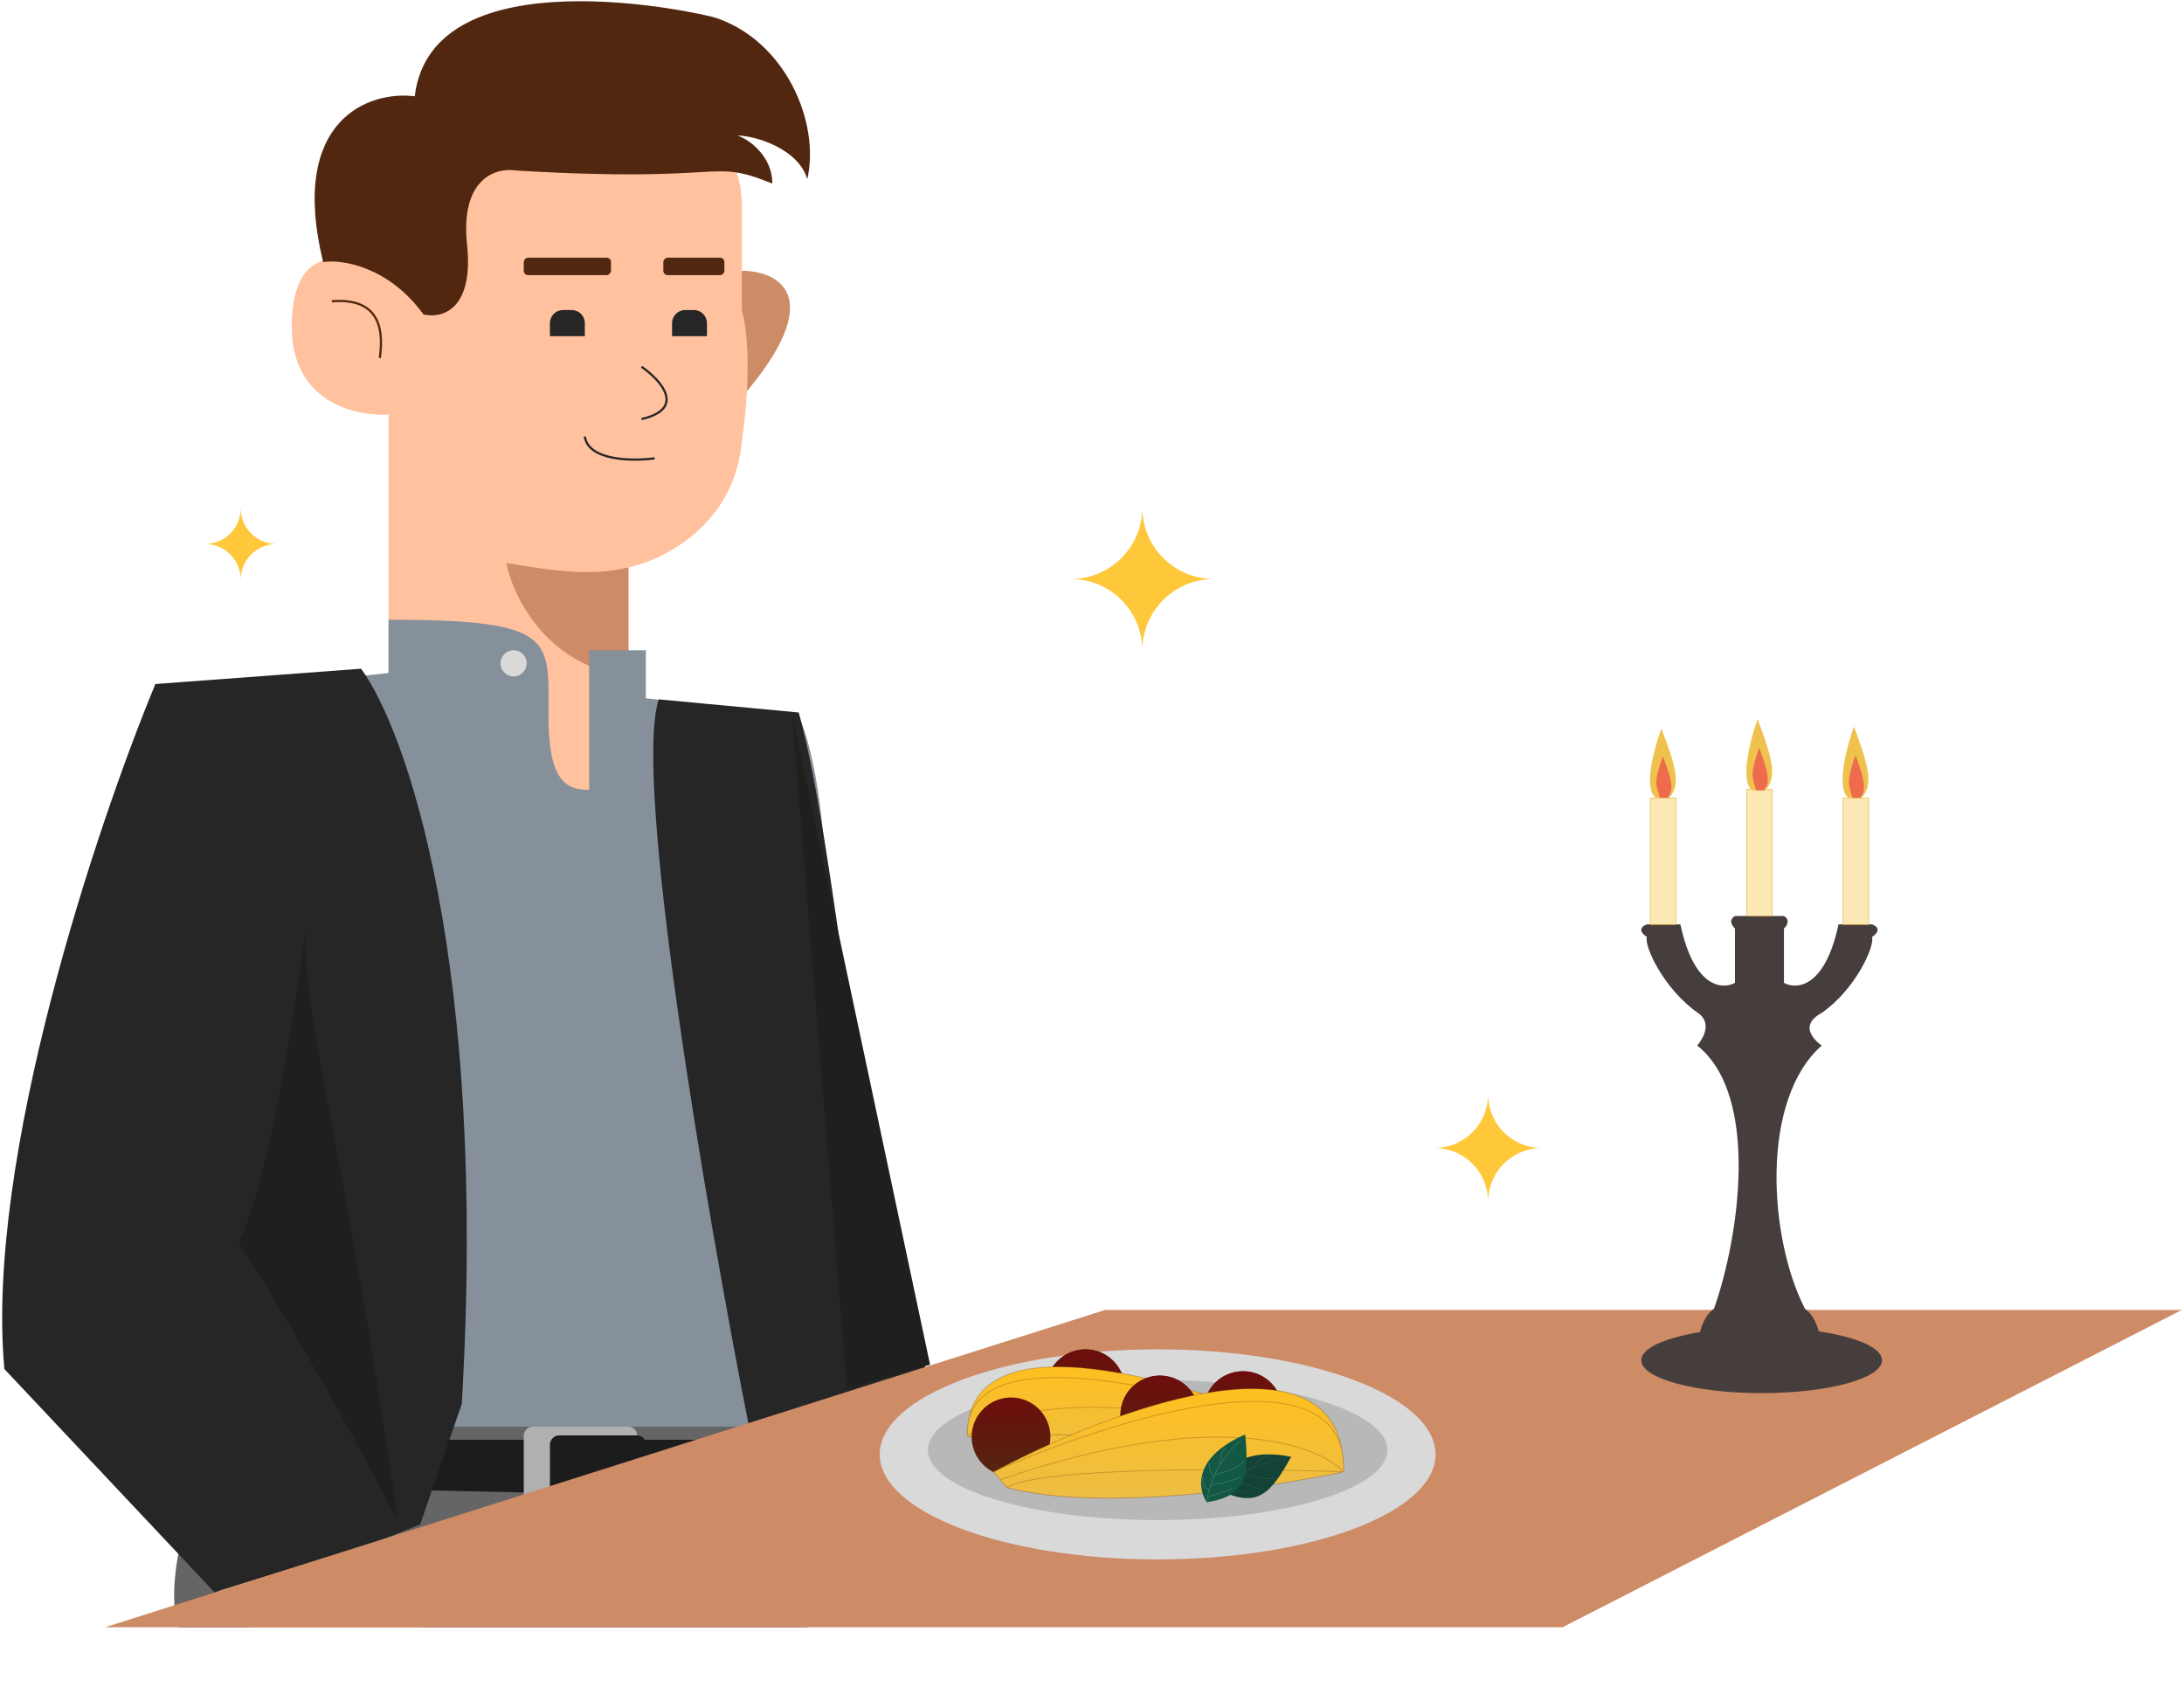 <svg width="499" height="387" viewBox="0 0 499 387" fill="none" xmlns="http://www.w3.org/2000/svg">
<path d="M169.496 61.864C177.801 61.864 189.427 67.644 169.496 90.764C166.174 86.445 161.524 74.62 169.496 61.864Z" fill="#CD8B66"/>
<path d="M143.586 129.629V159.526L182.451 163.512C184.112 189.09 175.476 233.271 115.682 233.271C49.909 233.271 39.279 181.782 36.954 159.526H88.775V94.749C78.145 95.082 64.858 89.767 66.851 70.832C69.098 49.483 90.104 62.527 96.748 70.832V46.915C96.748 15.025 169.496 11.039 169.496 46.915V70.832C171.888 79.602 170.493 94.417 169.496 100.729C167.902 119.863 151.558 127.968 143.586 129.629Z" fill="#FFC19E"/>
<path d="M115.682 128.633C127.641 130.626 135.613 131.622 143.586 129.629V154.543C124.452 152.151 117.011 135.608 115.682 128.633Z" fill="#CD8B66"/>
<path d="M86.782 81.794C87.446 76.812 87.778 67.843 75.82 68.839" stroke="#52270F" stroke-width="0.5"/>
<path d="M149.565 104.715C144.582 105.38 134.417 105.313 133.62 99.732" stroke="#262626" stroke-width="0.5"/>
<path d="M146.575 83.788C150.894 86.777 156.94 93.355 146.575 95.746" stroke="#262626" stroke-width="0.5"/>
<path d="M133.62 73.832C133.62 72.175 132.277 70.832 130.62 70.832H128.648C126.991 70.832 125.648 72.175 125.648 73.832V76.812H133.62V73.832Z" fill="#262626"/>
<path d="M161.524 73.832C161.524 72.175 160.181 70.832 158.524 70.832H156.551C154.894 70.832 153.551 72.175 153.551 73.832V76.812H161.524V73.832Z" fill="#262626"/>
<rect width="19.931" height="3.986" rx="1" transform="matrix(-1 0 0 1 139.599 58.874)" fill="#52270F"/>
<rect width="13.952" height="3.986" rx="1" transform="matrix(-1 0 0 1 165.51 58.874)" fill="#52270F"/>
<path d="M106.713 55.884C108.307 71.032 100.733 72.826 96.747 71.829C88.775 60.867 78.145 59.206 73.827 59.87C65.854 27.183 84.456 20.672 94.754 22.001C98.74 -10.885 160.527 3.066 163.517 4.063C179.462 9.378 187.434 27.98 184.445 40.935C182.451 33.96 172.486 30.97 168.499 30.97C171.489 31.966 176.472 35.953 176.472 41.932C161.524 35.953 167.503 41.932 117.675 38.943C113.357 38.278 105.118 40.736 106.713 55.884Z" fill="#52270F"/>
<path d="M212.416 329.363L181.84 194.347L154.884 267.13C154.884 267.13 162.303 321.559 174.137 342.918L137 370.78L204.5 370.78L212.416 329.363Z" fill="#FFC19E"/>
<path d="M125.315 163.512C125.315 145.973 127.308 141.588 88.775 141.588V153.75L35.958 159.526C21.607 189.024 61.536 275.126 51.903 326.947H178.465C194.41 238.254 190.092 180.121 182.451 163.512L147.572 159.526V148.564H134.617V180.454C129.301 180.454 125.315 178.46 125.315 163.512Z" fill="#85909B"/>
<circle cx="117.342" cy="151.554" r="2.99" fill="#D9D9D9"/>
<path d="M184.445 371.793C186.039 353.456 181.123 332.927 178.465 325.951H51.903C41.538 342.693 37.618 364.152 40.94 371.793H184.445Z" fill="#656565"/>
<path d="M48.913 328.941L179.461 328.941C182.65 331.333 181.787 336.249 181.455 337.91C151.558 343.889 120.665 339.903 45.923 339.903C44.927 336.913 46.92 329.937 48.913 328.941Z" fill="#1C1C1C"/>
<rect width="25.91" height="17.938" rx="2" transform="matrix(-1 0 0 1 145.579 325.951)" fill="#B0B0B0"/>
<rect width="21.924" height="13.952" rx="2" transform="matrix(-1 0 0 1 147.572 327.944)" fill="#1C1C1C"/>
<path d="M64.766 300.244C71.941 278.718 70.745 237.128 69.749 205.571C61.444 228.824 47.625 275.13 50.814 282.306C54.003 289.481 54.136 313.863 53.804 325.158L64.766 300.244Z" fill="#6E767D"/>
<path d="M3.071 313.992C5.064 253.202 34.961 161.519 36.954 159.525C62.466 163.512 68.18 192.412 67.847 206.364L44.927 293.064L95.751 371.792H57.882L3.071 313.992Z" fill="#FFC19E"/>
<path d="M35.5 156.28L82.5 152.78C92.667 166.614 111.5 219.58 105.5 320.78L96 348.28L86 352.28L49 363.78L1 312.78C-3.4 264.78 22.167 188.447 35.5 156.28Z" fill="#262626"/>
<path d="M182.5 162.78L150.5 159.78C144.5 178.58 161.667 277.947 171 325.28L211.5 312.78L204.5 285.28C196 261.28 191 193.947 182.5 162.78Z" fill="#262626"/>
<path d="M252.5 299.28L24 371.78H357L498.5 299.28H252.5Z" fill="#CD8B66"/>
<path d="M54.5 283.78C61.3 270.58 67.667 229.614 70 210.78C68.403 229.75 77.5 254.78 91 347.78C75.8 318.18 60.333 292.78 54.5 283.78Z" fill="#1F1F1F"/>
<path d="M193.5 317.28L181 163.28L212.5 311.78L193.5 317.28Z" fill="#1F1F1F"/>
<path d="M387.775 238.871C387.775 238.871 392 234.246 387.94 231.417C380.27 226.071 375.631 216.28 376.27 214.053C373.97 212.526 375.312 211.508 376.27 211.189H383.94C387.008 225.698 393.527 226.144 396.404 224.553V212.144C394.87 210.617 395.764 209.598 396.404 209.28H402.156H407.596C408.236 209.598 409.13 210.617 407.596 212.144V224.553C410.473 226.144 416.992 225.698 420.06 211.189H427.73C428.688 211.508 430.03 212.526 427.73 214.053C428.369 216.28 423.895 226.071 416.225 231.417C410 234.78 416.225 238.871 416.225 238.871C402.156 251.28 404.073 282.78 412.39 299.008C414.307 300.28 417.567 305.117 415.266 314.28H388.734C386.433 305.117 389.693 300.28 391.61 299.008C397.362 282.78 402.156 250.28 387.775 238.871Z" fill="#463D3D"/>
<ellipse cx="402.5" cy="310.78" rx="27.5" ry="7.5" fill="#463D3D"/>
<rect x="399.05" y="180.33" width="5.9" height="28.9" fill="#FCE8B5" stroke="#DFA50F" stroke-width="0.1"/>
<rect x="421.05" y="182.33" width="5.9" height="28.9" fill="#FCE8B5" stroke="#DFA50F" stroke-width="0.1"/>
<rect x="377.05" y="182.33" width="5.9" height="28.9" fill="#FCE8B5" stroke="#DFA50F" stroke-width="0.1"/>
<path d="M401.567 164.28C397.834 175.355 398.845 179.752 400.4 180.566H403.317C405.65 177.96 405.651 174.866 401.567 164.28Z" fill="#EFC24E"/>
<path d="M401.925 170.794C399.708 177.439 400.401 177.309 401.232 180.566H402.964C404.35 179.002 404.35 177.146 401.925 170.794Z" fill="#EF6B4E"/>
<path d="M379.567 166.447C375.834 177.213 376.845 181.488 378.4 182.28H381.317C383.65 179.747 383.651 176.738 379.567 166.447Z" fill="#EFC24E"/>
<path d="M379.925 172.78C377.708 179.24 378.401 179.113 379.232 182.28H380.964C382.35 180.76 382.35 178.955 379.925 172.78Z" fill="#EF6B4E"/>
<path d="M423.567 165.995C419.834 177.069 420.845 181.466 422.4 182.28H425.317C427.65 179.675 427.651 176.58 423.567 165.995Z" fill="#EFC24E"/>
<path d="M423.925 172.509C421.708 179.153 422.401 179.023 423.232 182.28H424.964C426.35 180.717 426.35 178.86 423.925 172.509Z" fill="#EF6B4E"/>
<ellipse cx="264.5" cy="332.28" rx="63.5" ry="24" fill="#D9D9D9"/>
<ellipse cx="264.5" cy="331.28" rx="52.5" ry="16" fill="#B8B8B8"/>
<circle cx="248" cy="317.28" r="9" fill="#52270F"/>
<circle cx="248" cy="317.28" r="9" fill="url(#paint0_linear_89_2372)"/>
<circle cx="284" cy="322.28" r="9" fill="#52270F"/>
<circle cx="284" cy="322.28" r="9" fill="url(#paint1_linear_89_2372)"/>
<circle cx="261" cy="331.28" r="9" fill="#52270F"/>
<path d="M221.258 324.724C225.137 300.815 274.997 316.697 300.52 328.182L299.02 329.682L297.52 331.182C276.32 335.982 237.686 331.182 221.02 328.182C220.958 326.93 221.041 325.779 221.258 324.724Z" fill="url(#paint2_linear_89_2372)"/>
<path d="M300.52 328.182C273.853 316.182 220.62 299.382 221.02 328.182M300.52 328.182C273.52 318.016 219.82 303.782 221.02 328.182M300.52 328.182L299.02 329.682M221.02 328.182C237.686 331.182 276.32 335.982 297.52 331.182M221.02 328.182C226.853 322.849 250.62 315.682 299.02 329.682M221.02 328.182C243.186 327.516 289.52 327.182 297.52 331.182M297.52 331.182L299.02 329.682" stroke="#6C300D" stroke-opacity="0.3" stroke-width="0.2"/>
<circle cx="265" cy="323.28" r="9" fill="#52270F"/>
<circle cx="265" cy="323.28" r="9" fill="url(#paint3_linear_89_2372)"/>
<circle cx="231" cy="328.28" r="9" fill="url(#paint4_linear_89_2372)"/>
<path d="M306.74 332.138C302.838 303.59 252.677 322.554 227 336.267L228.509 338.058L230.018 339.849C251.346 345.58 290.213 339.849 306.98 336.267C307.042 334.771 306.958 333.397 306.74 332.138Z" fill="url(#paint5_linear_89_2372)"/>
<path d="M227 336.267C253.828 321.939 307.383 301.88 306.98 336.267M227 336.267C254.163 324.128 308.187 307.134 306.98 336.267M227 336.267L228.509 338.058M306.98 336.267C290.213 339.849 251.346 345.58 230.018 339.849M306.98 336.267C301.112 329.899 277.201 321.342 228.509 338.058M306.98 336.267C284.68 335.471 238.067 335.073 230.018 339.849M230.018 339.849L228.509 338.058" stroke="#6C300D" stroke-opacity="0.3" stroke-width="0.2"/>
<path d="M279 340.629C279 336.988 282.2 330.33 295 332.827C290.367 341.188 287.381 344.597 279 340.629Z" fill="#134336"/>
<path d="M279 340.78C279.192 340.492 279.462 340.153 279.813 339.78M293.5 333.28C290.496 333.781 288.281 334.441 286.5 335.21M279.813 339.78C281.042 339.78 282.5 340.78 285.5 341.28M279.813 339.78C280.139 339.433 280.534 339.057 281 338.663M281.78 338.041C282.52 337.787 284 339.28 288.5 340.28M281.78 338.041C281.501 338.252 281.241 338.46 281 338.663M281.78 338.041C282.334 337.623 282.897 337.215 283.5 336.823M281 338.663C280.667 338.202 280.3 336.88 281.5 335.28M284 336.508C284.74 336.254 287 338.28 291.5 337.78M283.5 336.823C283.5 336.142 283.7 334.58 284.5 333.78M283.5 336.823C284.384 336.249 285.352 335.707 286.5 335.21M286.5 335.21C286.833 334.567 287.9 333.18 289.5 332.78" stroke="#36564D" stroke-width="0.1" stroke-linecap="round"/>
<path d="M275.728 343.223C273.666 340.222 272.533 332.923 284.496 327.731C285.413 337.245 284.883 341.747 275.728 343.223Z" fill="#125845"/>
<path d="M275.814 343.348C275.81 343.001 275.84 342.569 275.918 342.063M283.516 328.954C281.324 331.068 279.873 332.866 278.841 334.51M275.918 342.063C276.931 341.367 278.699 341.365 281.454 340.078M275.918 342.063C275.99 341.593 276.102 341.059 276.264 340.47M276.554 339.516C277.02 338.888 279.085 339.28 283.36 337.555M276.554 339.516C276.443 339.848 276.347 340.166 276.264 340.47M276.554 339.516C276.774 338.857 277.007 338.203 277.282 337.538M276.264 340.47C275.728 340.279 274.677 339.397 274.76 337.399M277.515 336.995C277.981 336.367 280.991 336.756 284.417 333.795M277.282 337.538C276.896 336.977 276.176 335.576 276.382 334.464M277.282 337.538C277.684 336.564 278.175 335.569 278.841 334.51M278.841 334.51C278.751 333.791 278.844 332.044 279.937 330.808" stroke="#568679" stroke-width="0.1" stroke-linecap="round"/>
<path fill-rule="evenodd" clip-rule="evenodd" d="M261.003 116.28C261.179 125.036 268.244 132.102 277 132.277V132.284C268.244 132.459 261.179 139.524 261.003 148.28H260.997C260.821 139.524 253.756 132.459 245 132.284V132.277C253.756 132.102 260.821 125.036 260.997 116.28H261.003Z" fill="#FFC83A"/>
<path fill-rule="evenodd" clip-rule="evenodd" d="M339.997 250.28H340.003C340.134 256.847 345.433 262.146 352 262.278V262.283C345.433 262.414 340.134 267.713 340.003 274.28H339.997C339.866 267.713 334.567 262.414 328 262.283V262.278C334.567 262.146 339.866 256.847 339.997 250.28Z" fill="#FFC83A"/>
<path fill-rule="evenodd" clip-rule="evenodd" d="M55.002 116.28C55.089 120.658 58.622 124.191 63 124.279V124.282C58.622 124.37 55.089 127.902 55.002 132.28H54.998C54.911 127.902 51.378 124.37 47 124.282V124.279C51.378 124.191 54.911 120.658 54.998 116.28H55.002Z" fill="#FFC83A"/>
<defs>
<linearGradient id="paint0_linear_89_2372" x1="248" y1="308.28" x2="248" y2="326.28" gradientUnits="userSpaceOnUse">
<stop stop-color="#6E0D0D"/>
<stop offset="1" stop-color="#52270F"/>
</linearGradient>
<linearGradient id="paint1_linear_89_2372" x1="284" y1="313.28" x2="284" y2="331.28" gradientUnits="userSpaceOnUse">
<stop stop-color="#6E0D0D"/>
<stop offset="1" stop-color="#52270F"/>
</linearGradient>
<linearGradient id="paint2_linear_89_2372" x1="260.76" y1="312.28" x2="260.76" y2="333.218" gradientUnits="userSpaceOnUse">
<stop stop-color="#FFC01F"/>
<stop offset="1" stop-color="#EDBE45"/>
</linearGradient>
<linearGradient id="paint3_linear_89_2372" x1="265" y1="314.28" x2="265" y2="332.28" gradientUnits="userSpaceOnUse">
<stop stop-color="#6E0D0D"/>
<stop offset="1" stop-color="#52270F"/>
</linearGradient>
<linearGradient id="paint4_linear_89_2372" x1="231" y1="319.28" x2="231" y2="337.28" gradientUnits="userSpaceOnUse">
<stop stop-color="#6E0D0D"/>
<stop offset="1" stop-color="#52270F"/>
</linearGradient>
<linearGradient id="paint5_linear_89_2372" x1="267" y1="317.28" x2="267" y2="342.28" gradientUnits="userSpaceOnUse">
<stop stop-color="#FFC01F"/>
<stop offset="1" stop-color="#EDBE45"/>
</linearGradient>
</defs>
</svg>

